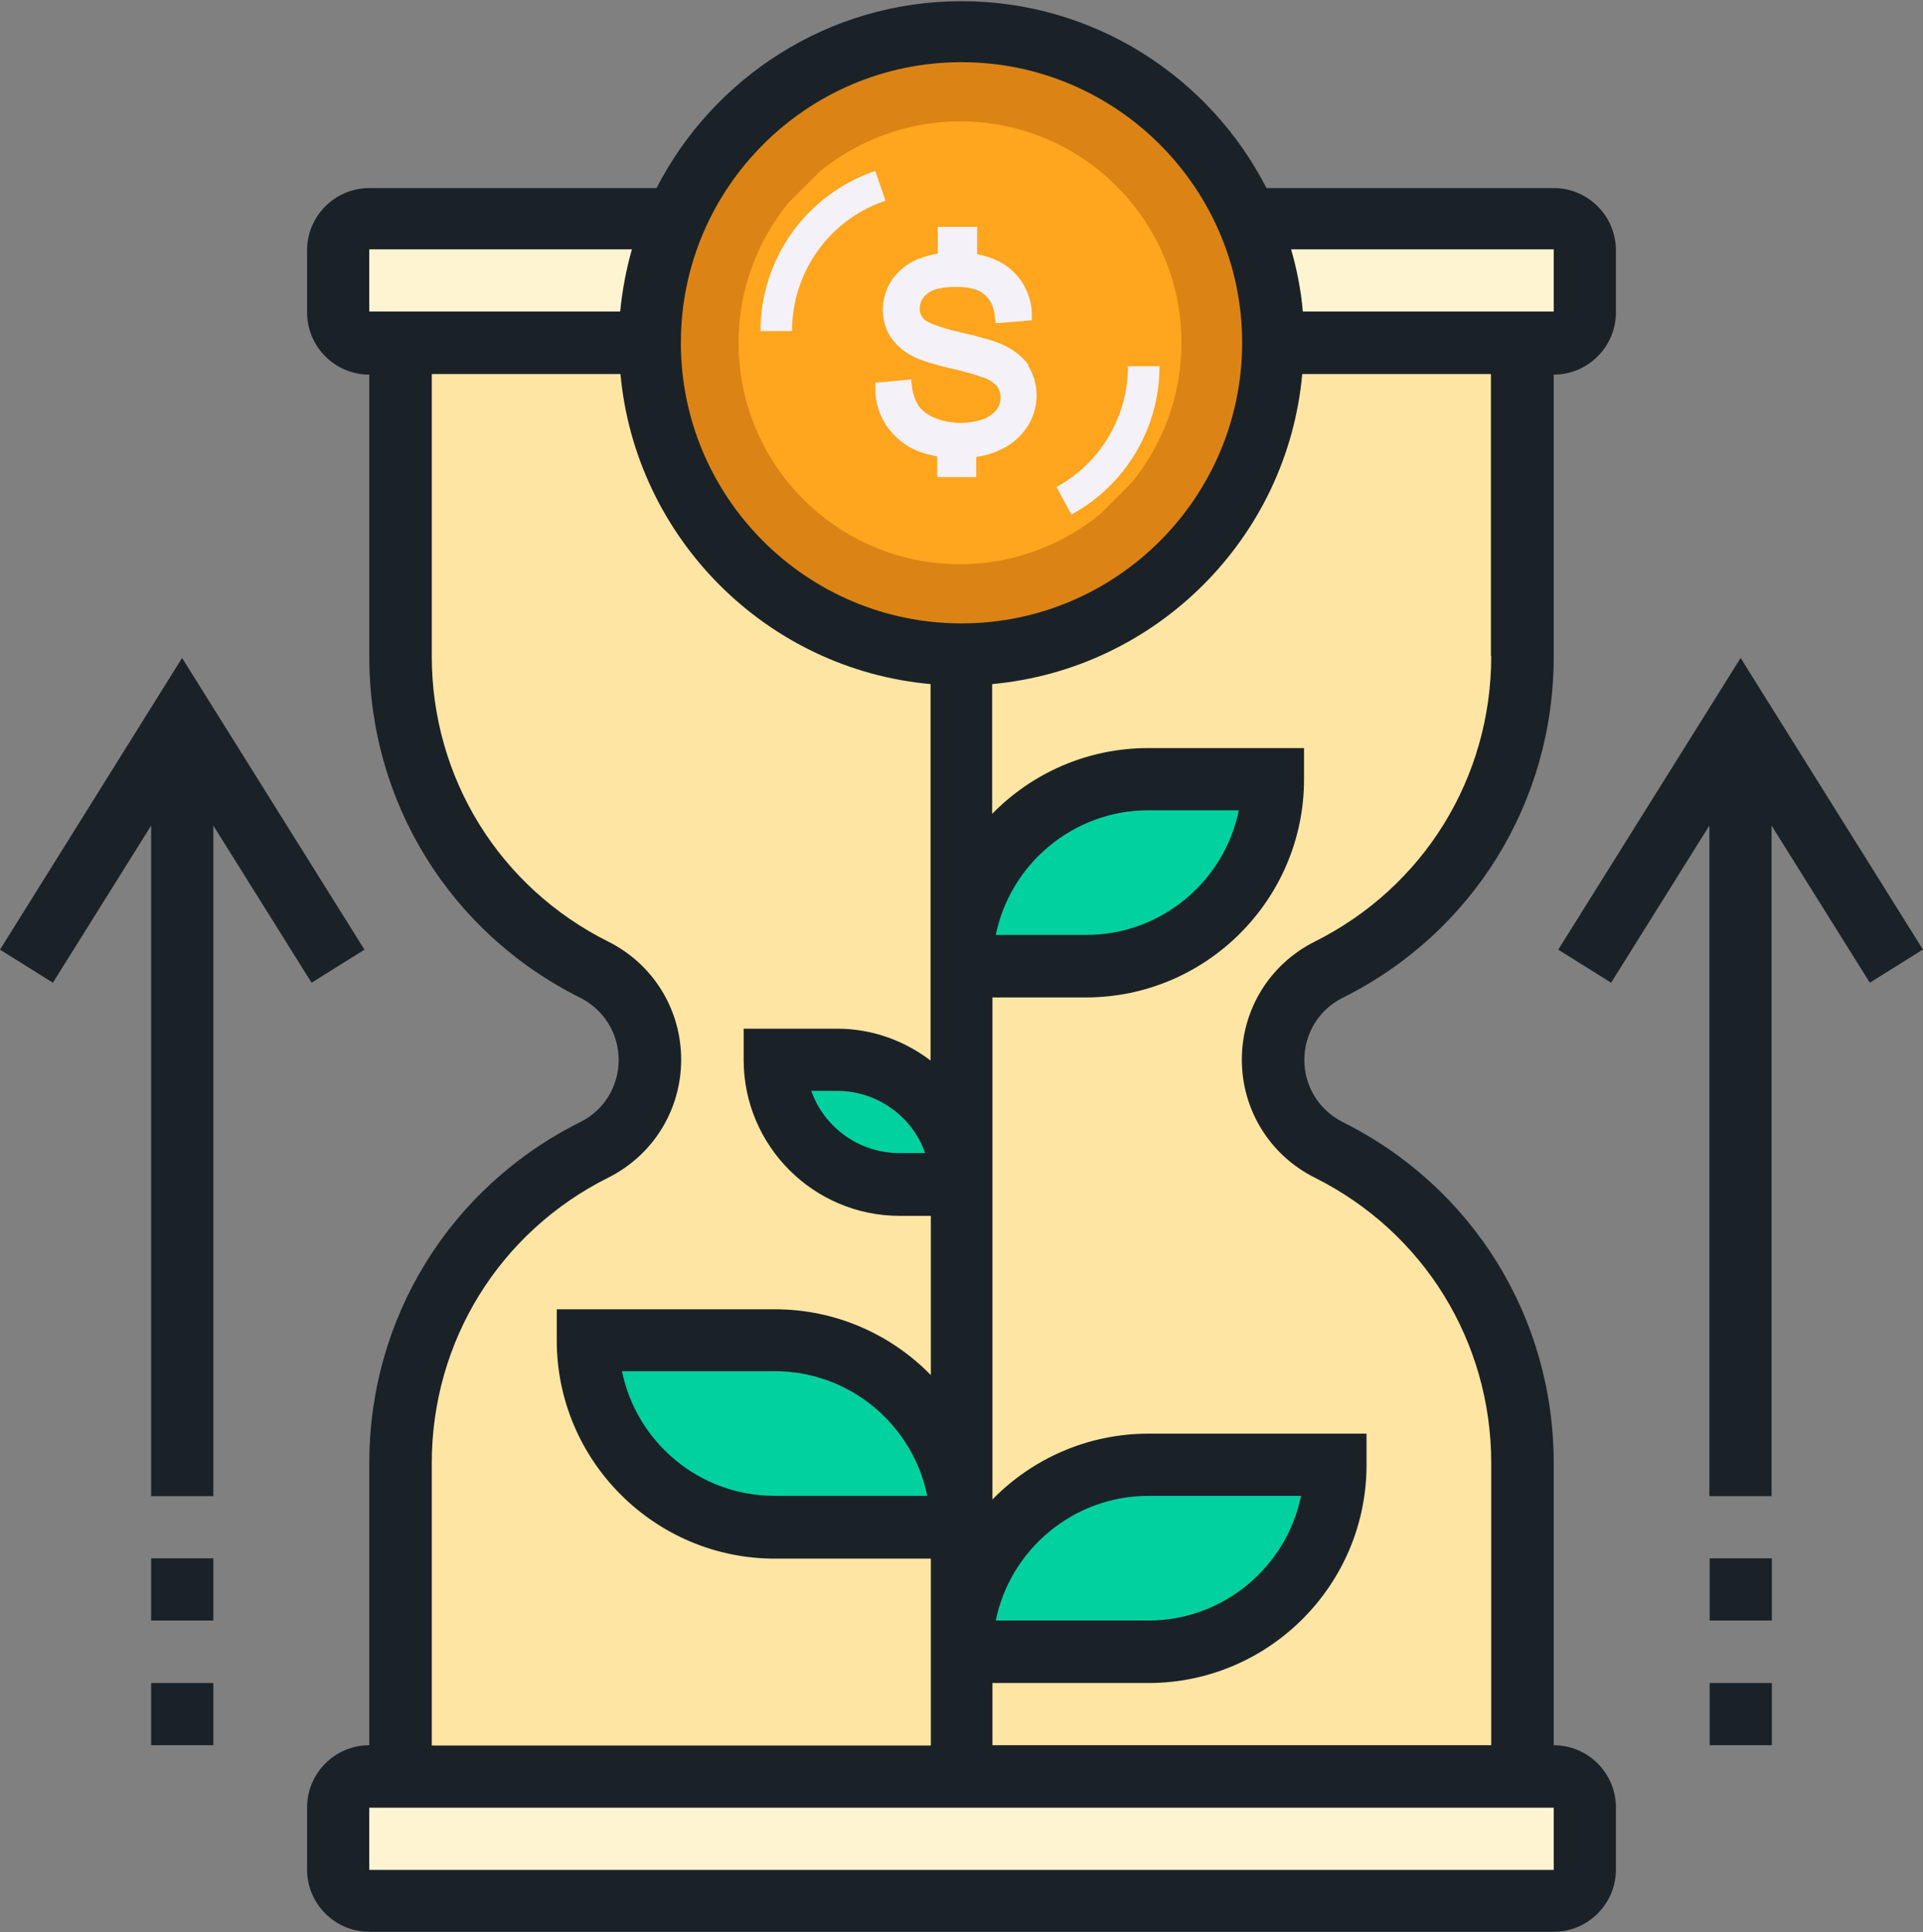 <?xml version="1.0" encoding="UTF-8"?>
<svg id="Camada_2" data-name="Camada 2" xmlns="http://www.w3.org/2000/svg" viewBox="0 0 64 64.32">
  <rect x="0" y="0" width="64" height="64.32" fill="#808080" stroke="none"/>
  <defs>
    <style>
      .cls-1 {
        fill: #ffe5a4;
      }

      .cls-2 {
        fill: #db8415;
      }

      .cls-3 {
        fill: #fff4d2;
      }

      .cls-4 {
        fill: #1a2228;
      }

      .cls-5 {
        fill: #f4f1f8;
      }

      .cls-6 {
        fill: #00d19f;
      }

      .cls-7 {
        fill: #ffa51e;
      }

      .cls-8 {
        fill: #fcd770;
      }
    </style>
  </defs>
  <g id="local_icon">
    <g>
      <g>
        <path class="cls-3" d="M52.75,60.17v2.07c0,.57-.47,1.04-1.04,1.04H12.29c-.57,0-1.04-.47-1.04-1.04v-2.07c0-.57.47-1.04,1.04-1.04h39.42c.57,0,1.04.47,1.04,1.04Z"/>
        <path class="cls-3" d="M52.75,8.3v2.07c0,.57-.47,1.04-1.04,1.04h-9.34c0-1.47-.31-2.88-.87-4.15h10.21c.57,0,1.04.47,1.04,1.04Z"/>
        <path class="cls-3" d="M12.29,7.26h10.21c-.56,1.27-.87,2.68-.87,4.15h-9.34c-.57,0-1.04-.47-1.04-1.04v-2.07c0-.57.47-1.04,1.04-1.04Z"/>
        <path class="cls-1" d="M44.23,32.27c1.98-.99,3.59-2.5,4.7-4.3,1.12-1.8,1.74-3.92,1.74-6.12v-10.44h-8.3c0,5.73-4.65,10.37-10.37,10.37s-10.37-4.65-10.37-10.37h-8.3v10.44c0,4.41,2.49,8.44,6.44,10.43,1.14.56,1.86,1.72,1.86,3s-.72,2.44-1.86,3c-1.98.99-3.59,2.5-4.7,4.3-1.12,1.8-1.74,3.92-1.74,6.12v10.44h37.34v-10.44c0-4.41-2.49-8.44-6.44-10.43-1.14-.56-1.86-1.72-1.86-3s.72-2.44,1.86-3h0Z"/>
        <path class="cls-6" d="M38.22,25.93h4.15c0,1.72-.7,3.28-1.83,4.4-1.12,1.13-2.68,1.83-4.4,1.83h-4.15c0-1.72.7-3.28,1.83-4.4,1.12-1.13,2.68-1.83,4.4-1.83Z"/>
        <path class="cls-6" d="M25.78,44.61c3.43,0,6.22,2.79,6.22,6.22h-6.22c-3.43,0-6.22-2.79-6.22-6.22h6.22Z"/>
        <path class="cls-6" d="M38.22,48.76h6.22c0,3.43-2.79,6.22-6.22,6.22h-6.22c0-3.43,2.79-6.22,6.22-6.22Z"/>
        <path class="cls-6" d="M32,39.42h-2.07c-1.14,0-2.18-.47-2.94-1.21-.75-.76-1.21-1.79-1.21-2.94h2.07c1.14,0,2.18.47,2.94,1.21.75.76,1.21,1.79,1.21,2.94Z"/>
        <path class="cls-8" d="M41.5,7.26c.56,1.27.87,2.68.87,4.15,0,5.73-4.65,10.37-10.37,10.37s-10.37-4.65-10.37-10.37c0-1.47.31-2.88.87-4.15,1.6-3.66,5.25-6.22,9.5-6.22s7.9,2.56,9.5,6.22Z"/>
        <g>
          <path class="cls-2" d="M36.69,2.25c3.32,1.71,5.58,5.18,5.58,9.16,0,5.7-4.62,10.32-10.32,10.32s-10.32-4.62-10.32-10.32S26.25,1.09,31.95,1.09c1.71,0,3.32.42,4.74,1.16Z"/>
          <path class="cls-7" d="M39.32,11.41c0,1.77-.63,3.4-1.67,4.67l-1.03,1.03c-1.28,1.04-2.91,1.67-4.67,1.67-4.07,0-7.37-3.3-7.37-7.37,0-1.77.63-3.4,1.67-4.67l1.03-1.03c1.28-1.04,2.91-1.67,4.67-1.67,4.07,0,7.37,3.3,7.37,7.37Z"/>
          <g>
            <path class="cls-5" d="M26.36,11.02h-1.05c0-2.42,1.54-4.56,3.82-5.33l.34.99c-1.86.62-3.11,2.37-3.11,4.33Z"/>
            <path class="cls-5" d="M35.66,17.13l-.5-.92c1.47-.8,2.38-2.35,2.38-4.02h1.05c0,2.06-1.13,3.96-2.94,4.94Z"/>
            <path class="cls-5" d="M34.24,12.16c-.23-.31-.54-.55-.9-.7-.26-.12-.72-.25-1.42-.41s-1.06-.33-1.14-.4c-.11-.1-.18-.24-.17-.39,0-.19.1-.38.26-.49.18-.15.5-.22.95-.22s.74.08.94.25.32.41.35.75l.03.21,1.2-.1v-.2c0-.39-.13-.76-.34-1.09-.22-.33-.54-.59-.91-.74-.18-.08-.38-.13-.57-.17v-.91h-1.31v.89c-.22.04-.44.1-.65.18-.36.14-.66.39-.88.7-.19.29-.3.64-.3.99,0,.32.08.62.25.89.18.28.45.51.75.66.25.13.66.26,1.25.4.37.08.73.18,1.08.3.18.05.33.16.47.29.08.11.12.25.12.38,0,.15-.04.29-.13.4-.11.14-.26.25-.44.32-.53.18-1.1.17-1.62-.04-.21-.08-.4-.22-.54-.4-.12-.2-.2-.43-.22-.67l-.03-.21-1.19.11v.2c0,.44.13.86.37,1.23.25.36.59.65.99.82.23.1.47.16.7.2v.69h1.3v-.67c.27-.04.54-.11.78-.23.37-.16.69-.43.91-.76.2-.31.32-.68.32-1.05,0-.36-.1-.71-.29-1.01h0Z"/>
          </g>
        </g>
      </g>
      <g>
        <path class="cls-4" d="M51.71,58.09v-9.39c0-4.84-2.69-9.19-7.02-11.35-.79-.4-1.28-1.19-1.28-2.07s.49-1.68,1.28-2.07c4.33-2.16,7.02-6.51,7.02-11.35v-9.39c1.14,0,2.07-.93,2.07-2.07v-2.07c0-1.14-.93-2.07-2.07-2.07h-9.56c-1.89-3.69-5.73-6.22-10.15-6.22s-8.26,2.54-10.15,6.22h-9.56c-1.14,0-2.07.93-2.07,2.07v2.07c0,1.14.93,2.07,2.07,2.07v9.39c0,4.84,2.69,9.19,7.02,11.35.79.4,1.28,1.19,1.28,2.07s-.49,1.68-1.28,2.07c-4.33,2.16-7.02,6.51-7.02,11.35v9.39c-1.14,0-2.07.93-2.07,2.07v2.07c0,1.14.93,2.07,2.07,2.07h39.42c1.14,0,2.07-.93,2.07-2.07v-2.07c0-1.14-.93-2.07-2.07-2.07ZM49.63,21.84c0,4.05-2.25,7.69-5.87,9.5-1.5.75-2.43,2.26-2.43,3.93s.93,3.18,2.43,3.93c3.62,1.81,5.87,5.45,5.87,9.5v9.39h-16.6v-2.07h5.19c4,0,7.26-3.26,7.26-7.26v-1.04h-7.26c-2.03,0-3.87.84-5.19,2.19v-16.71h3.11c4,0,7.26-3.26,7.26-7.26v-1.04h-5.19c-2.03,0-3.87.84-5.19,2.19v-4.32c5.46-.5,9.83-4.86,10.32-10.32h6.28v9.39ZM33.14,53.94c.48-2.36,2.58-4.15,5.08-4.15h5.08c-.48,2.36-2.58,4.15-5.08,4.15h-5.08ZM33.14,31.12c.48-2.36,2.58-4.15,5.08-4.15h3.01c-.48,2.36-2.58,4.15-5.08,4.15h-3.01ZM51.71,8.3v2.07h-8.35c-.06-.71-.2-1.41-.39-2.07h8.74ZM32,2.07c5.15,0,9.34,4.19,9.34,9.34s-4.19,9.34-9.34,9.34-9.34-4.19-9.34-9.34,4.19-9.34,9.34-9.34ZM12.29,8.3h8.74c-.19.67-.32,1.36-.39,2.07h-8.35v-2.07ZM14.37,48.7c0-4.05,2.25-7.69,5.87-9.5,1.5-.75,2.43-2.26,2.43-3.93s-.93-3.18-2.43-3.93c-3.62-1.81-5.87-5.45-5.87-9.5v-9.39h6.28c.5,5.46,4.86,9.83,10.32,10.32v12.53c-.87-.66-1.94-1.06-3.11-1.06h-3.11v1.04c0,2.86,2.33,5.19,5.19,5.19h1.04v5.3c-1.32-1.35-3.16-2.19-5.19-2.19h-7.26v1.04c0,4,3.26,7.26,7.26,7.26h5.19v6.22H14.37v-9.39ZM30.79,38.38h-.86c-1.35,0-2.51-.87-2.93-2.07h.86c1.35,0,2.51.87,2.93,2.07ZM30.86,49.79h-5.08c-2.51,0-4.6-1.79-5.08-4.15h5.08c2.51,0,4.6,1.79,5.08,4.15ZM12.29,62.24v-2.07h39.42v2.07s-39.42,0-39.42,0Z"/>
        <path class="cls-4" d="M64,31.61l-6.07-9.71-6.07,9.71,1.76,1.1,3.27-5.23v22.32h2.07v-22.32l3.27,5.23,1.76-1.1Z"/>
        <path class="cls-4" d="M56.9,56.02h2.07v2.07h-2.07v-2.07Z"/>
        <path class="cls-4" d="M56.9,51.87h2.07v2.07h-2.07v-2.07Z"/>
        <path class="cls-4" d="M10.37,32.71l1.76-1.1-6.07-9.71L0,31.61l1.76,1.1,3.27-5.23v22.32h2.07v-22.32l3.27,5.23Z"/>
        <path class="cls-4" d="M5.03,56.02h2.07v2.07h-2.07v-2.07Z"/>
        <path class="cls-4" d="M5.03,51.87h2.07v2.07h-2.07v-2.07Z"/>
      </g>
    </g>
  </g>
</svg>